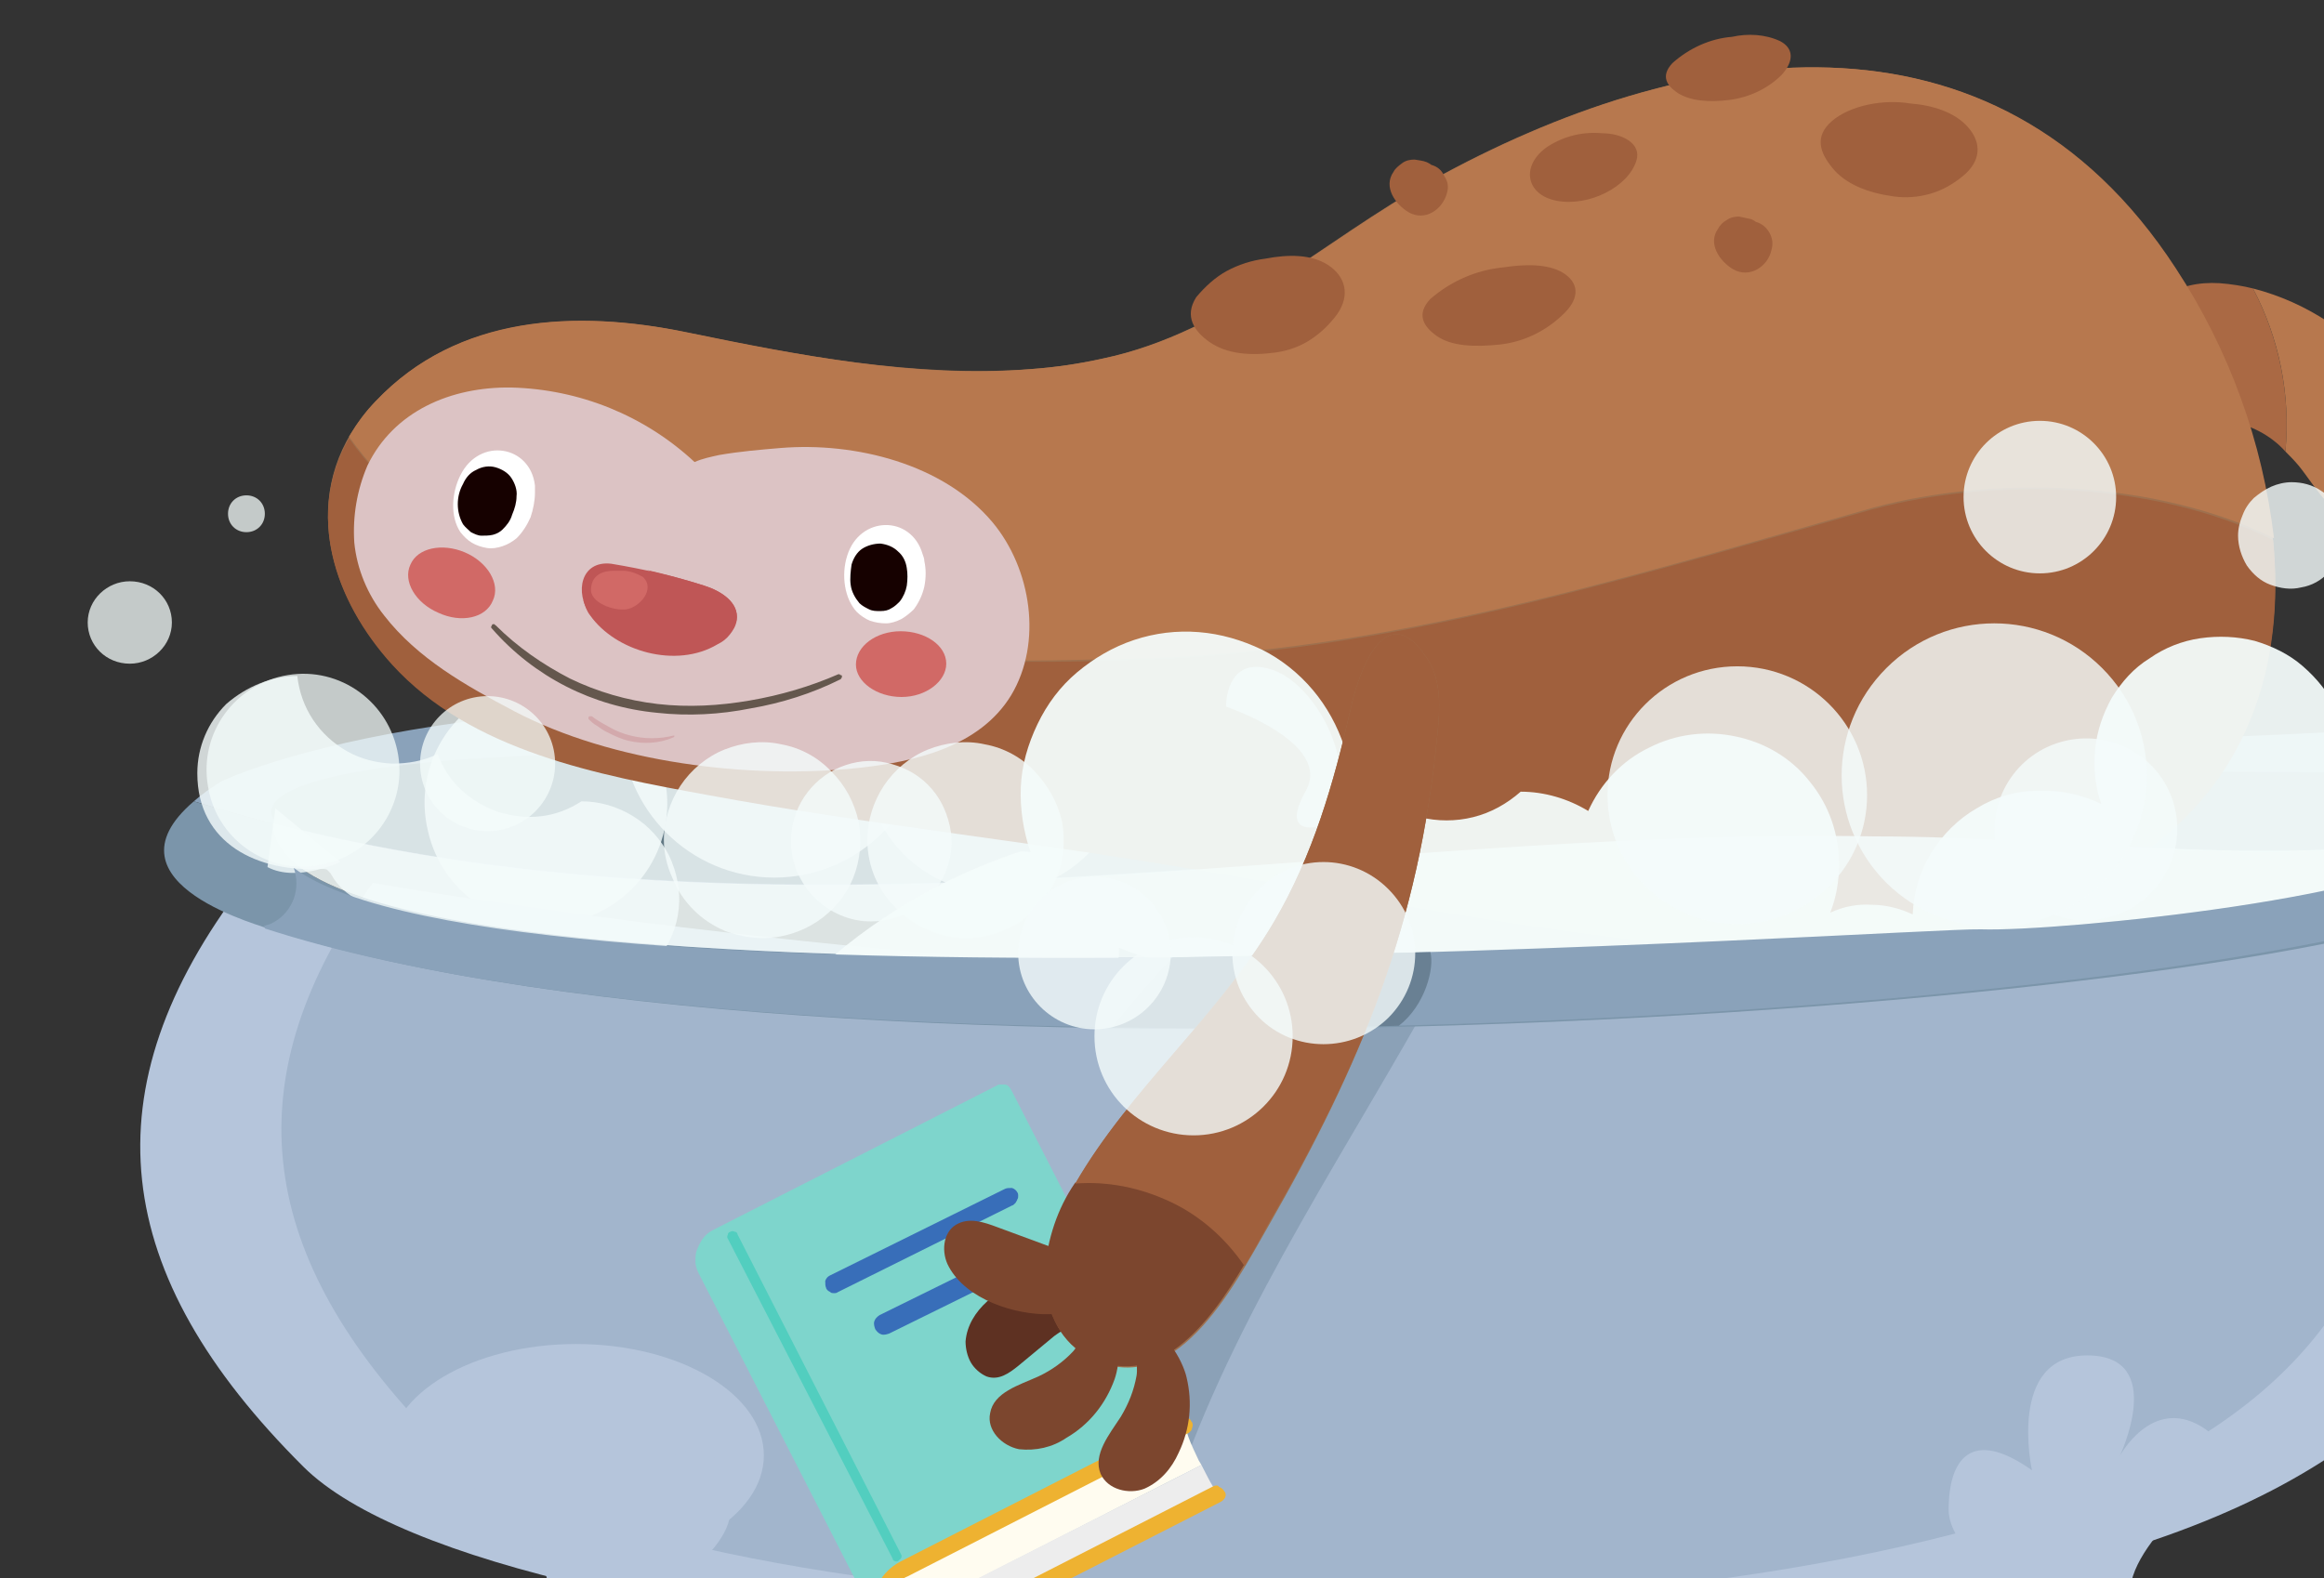 <?xml version="1.0" encoding="utf-8"?>
<!-- Generator: Adobe Illustrator 27.0.0, SVG Export Plug-In . SVG Version: 6.00 Build 0)  -->
<svg version="1.1" id="圖層_1" xmlns="http://www.w3.org/2000/svg" xmlns:xlink="http://www.w3.org/1999/xlink" x="0px" y="0px"
	 viewBox="0 0 265 180" style="enable-background:new 0 0 265 180;" xml:space="preserve">
<rect x="0" y="0" width="265" height="180" fill="#333333" stroke="none"/>
<style type="text/css">
	.st0{clip-path:url(#SVGID_00000134228221406781172930000002778461828346412457_);}
	.st1{clip-path:url(#SVGID_00000143618472224599743010000009087614234131168165_);}
	.st2{fill:#8AA2BA;}
	.st3{fill:#617884;}
	.st4{opacity:0.81;fill:#F4FCFB;enable-background:new    ;}
	.st5{fill:#AA6944;}
	.st6{fill:#B7784E;}
	.st7{fill:#9E704E;}
	.st8{fill:#A0603D;}
	.st9{fill:#DCC3C4;}
	.st10{fill:#BF5656;}
	.st11{fill:#D16966;}
	.st12{fill:#64574D;}
	.st13{fill:#FFFFFF;}
	.st14{fill:#160100;}
	.st15{fill:#D3A9AC;}
	.st16{fill:#B5C5DB;}
	.st17{fill:#A2B5CC;}
	.st18{fill:#8BA1B7;}
	.st19{fill:#7B95AA;}
	.st20{opacity:0.87;fill:#F4FCFB;enable-background:new    ;}
	.st21{opacity:0.94;fill:#F4FCFB;enable-background:new    ;}
	.st22{fill:#698093;}
	.st23{clip-path:url(#SVGID_00000002369427790976564090000000630839000933280695_);}
	.st24{fill:#7ED5CC;}
	.st25{fill:#FFFCF0;}
	.st26{fill:#EDEDED;}
	.st27{fill:#EEB231;}
	.st28{fill:#52CEBF;}
	.st29{fill:#386EB9;}
	.st30{fill:#5E3122;}
	.st31{fill:#7C462E;}
	.st32{opacity:0.75;fill:#F4FCFB;enable-background:new    ;}
</style>
<g>
	<defs>
		<rect id="SVGID_1_" x="-1" y="0.3" width="266" height="179.7"/>
	</defs>
	<clipPath id="SVGID_00000002381789442664760510000009697449305204627383_">
		<use xlink:href="#SVGID_1_"  style="overflow:visible;"/>
	</clipPath>
	<g style="clip-path:url(#SVGID_00000002381789442664760510000009697449305204627383_);">
		<g>
			<defs>
				<rect id="SVGID_00000106125870051192680610000015891887578910964159_" x="10" y="4" width="280" height="196"/>
			</defs>
			<clipPath id="SVGID_00000130626782897365549320000002195475749438950531_">
				<use xlink:href="#SVGID_00000106125870051192680610000015891887578910964159_"  style="overflow:visible;"/>
			</clipPath>
			<g style="clip-path:url(#SVGID_00000130626782897365549320000002195475749438950531_);">
				<path class="st2" d="M116.9,82.1c64.2,6.3,150.8,1.3,150.8,1.3S289,85.9,290,93.6c-3,1.1-6.1,1.7-9.3,1.9
					c-22.3,3.7-44.6,0-66.9,0c-63.5-1.2-128.2,15.5-191.7-4.1c0.9-0.8,1.9-1.5,3-2.2C25.1,89.1,52.7,75.8,116.9,82.1z"/>
				<path class="st3" d="M213.8,95.4c-60.5-1.2-122,13.9-182.6-1.5c0-0.2,0-0.3,0-0.5c0,0-8.4-9.2,65.8-7.3
					c74.2,1.9,171.3,2,171.3,2s16.3,1.2,12.8,7.3h-0.3C258.4,99.1,236,95.4,213.8,95.4z"/>
				<path class="st4" d="M113.5,101.8c8.2,0,14.8-6.6,14.8-14.7c0-8.1-6.6-14.7-14.8-14.7s-14.8,6.6-14.8,14.7
					C98.8,95.2,105.4,101.8,113.5,101.8z"/>
				<path class="st4" d="M88.3,100.1c9.6,0,17.4-7.8,17.4-17.3s-7.8-17.3-17.4-17.3c-9.6,0-17.4,7.8-17.4,17.3
					S78.7,100.1,88.3,100.1z"/>
				<path class="st4" d="M65.4,105.1c7.5-1.8,12.1-9.2,10.3-16.7C74,81,66.5,76.4,59.1,78.1c-7.5,1.8-12.1,9.2-10.3,16.7
					C50.5,102.3,58,106.9,65.4,105.1z"/>
				<path class="st5" d="M253.1,32.3c1.3,0.1,2.6,0.3,3.8,0.6c3,5.7,4.3,12.2,3.7,18.6c-1.7-1.9-4.1-3.1-6.6-3.5
					c-4.3-0.5-8.7-3.7-9.4-8.2C243.9,34.3,248.3,32,253.1,32.3z"/>
				<path class="st6" d="M256.9,32.9c3.1,0.8,6,2.1,8.7,3.9c4,2.6,6.9,6.4,8.5,10.9c1.1,3.6,0.8,11.2-4.2,11.8
					c-3.6,0.4-5.9-4.1-7.8-6.4c-0.5-0.6-1-1.1-1.5-1.6C261.2,45,259.9,38.6,256.9,32.9z"/>
				<path class="st7" d="M117.5,42.1c2.8-0.2,5.5-0.6,8.2-1.2c14.3-3,25.1-13.5,37.5-20.3c28.7-15.9,64.1-21.8,84.8,10
					c13.4,20.7,18.8,52.4-5.2,67.6c-16.4,10.3-36.1,11.2-54.8,9.1c-17.7-2-35.7-5.5-53.4-8.5c-17.8-3-36-4.9-53.8-8.2
					c-12.6-2.3-27.1-5-36.1-14.9c-7.8-8.6-10.7-20.6-1.9-29.9c9.3-9.8,22.8-10.5,35.4-7.9C90.7,40.5,104.4,43.1,117.5,42.1z"/>
				<path class="st8" d="M125.4,75.4c30.3-0.1,57.8-8.8,88.1-17.3c13.8-3.7,32.3-3.2,45.7,3.5c1.4,14.2-2.8,28.1-16.4,36.7
					c-16.4,10.3-36.1,11.2-54.8,9.1c-17.7-2-35.7-5.5-53.4-8.5c-17.8-3-36-4.9-53.8-8.2c-12.6-2.3-27.1-5-36.1-14.9
					c-6.7-7.4-9.8-17.3-4.9-25.8C57.2,74.3,97,76,125.4,75.4z"/>
				<path class="st6" d="M78.3,37.9c12.7,2.6,26.2,5.3,39.3,4.2c2.8-0.2,5.5-0.6,8.2-1.2c14.3-3,25.1-13.5,37.5-20.3
					c28.7-15.9,64.1-21.8,84.8,10c6.1,9.3,9.9,19.8,11.2,30.8c-13.5-6.7-31.9-7.2-45.7-3.5c-30.3,8.6-57.8,17.2-88.1,17.3
					C97,76,57.2,74.3,39.8,49.8c0.9-1.5,1.9-2.9,3.1-4.1C52.2,35.9,65.7,35.3,78.3,37.9z"/>
				<path class="st9" d="M41.9,53.1c3-6.2,9.5-9,16.4-8.9c7.8,0.2,15.2,3.2,20.9,8.5c0.9-0.4,1.9-0.6,2.8-0.8c2.3-0.4,4.6-0.6,7-0.8
					c8.5-0.7,18.6,1.8,24.2,8.5c4.4,5.3,5.7,13.7,2.1,19.7c-3.6,5.9-11,7.6-17.5,8.3c-12.4,1.3-28-0.6-39.2-6.5
					c-5.5-2.9-11-6-14.8-10.9c-1.9-2.4-3.1-5.3-3.4-8.3C40.2,58.9,40.7,55.9,41.9,53.1z"/>
				<path class="st10" d="M80.3,66.8c-3.4-1.1-7-1.9-10.6-2.5c-3.5-0.4-4.2,3.3-2.4,5.8c2.9,4.1,9.8,6.1,14.5,3.3
					c0.5-0.3,1-0.6,1.4-1.1c0.4-0.5,0.6-1,0.8-1.6C84.3,68.7,82.2,67.4,80.3,66.8z"/>
				<path class="st10" d="M74.5,68.2c0,0,0.1-0.1,0.1-0.2c0.4-0.8,0.4-2.7-0.9-3c2.2,0.5,4.4,1.1,6.6,1.8c1.9,0.6,4,1.9,3.7,4
					c-0.1,0.6-0.4,1.1-0.8,1.6c-0.4,0.5-0.8,0.8-1.4,1.1c-4.7,2.8-11.6,0.8-14.5-3.3c-0.4-0.5-0.6-1.1-0.8-1.8
					c0.1,0.4,1.8,1.1,2.2,1.2C70.8,70.6,73.2,70.4,74.5,68.2z"/>
				<path class="st11" d="M70,65.1c0.3,0,0.7,0,1,0c0.8,0,1.6,0.3,2.3,0.7c1.5,1.4-0.4,3.5-1.9,3.7c-1.3,0.2-4.2-0.7-4-2.4
					C67.5,65.6,68.7,65.1,70,65.1z"/>
				<path class="st12" d="M95.6,76.9c-3.2,1.4-6.6,2.4-10.1,3c-3.5,0.6-7,0.8-10.5,0.4c-3.5-0.4-6.9-1.4-10-2.9
					c-3.1-1.6-6-3.6-8.5-6.1c0,0-0.1,0-0.1-0.1c0,0-0.1,0-0.1,0c0,0-0.1,0-0.1,0c0,0-0.1,0-0.1,0.1c0,0.1-0.1,0.1-0.1,0.2
					s0,0.1,0.1,0.2c4.8,5.5,11.5,8.9,18.8,9.6c3.6,0.4,7.2,0.2,10.7-0.5c3.5-0.6,7-1.7,10.2-3.3c0,0,0.1,0,0.1-0.1
					c0,0,0-0.1,0.1-0.1c0,0,0-0.1,0-0.1c0,0,0-0.1,0-0.1c0-0.1-0.1-0.1-0.2-0.1C95.8,76.9,95.7,76.9,95.6,76.9L95.6,76.9z"/>
				<path class="st13" d="M105.4,64c0-0.3-0.1-0.5-0.2-0.8c-1.3-4.5-7.2-4.4-8.6,0.2c-0.7,2.2-0.3,4.9,1.1,6.4c0.4,0.4,1,0.8,1.5,1
					c0.6,0.2,1.2,0.3,1.8,0.3c0.6,0,1.2-0.2,1.8-0.5c0.5-0.3,1-0.7,1.4-1.1c0.6-0.8,1-1.7,1.2-2.6C105.6,65.9,105.6,64.9,105.4,64z"
					/>
				<path class="st14" d="M103.4,64.8c-0.1-0.7-0.4-1.4-1-1.9c-0.5-0.5-1.2-0.8-2-0.9c-0.7,0-1.5,0.2-2.1,0.6
					c-0.6,0.4-1,1.1-1.2,1.8C97,65.1,96.9,66,97,66.7c0.1,0.8,0.5,1.5,1,2.1c0.3,0.3,0.7,0.5,1.1,0.7c0.4,0.2,0.8,0.2,1.3,0.2
					s0.9-0.1,1.2-0.3c0.4-0.2,0.7-0.5,1-0.8c0.4-0.5,0.7-1.2,0.8-1.8C103.5,66.1,103.5,65.4,103.4,64.8z"/>
				<path class="st13" d="M61,56.2c0-0.3,0-0.5,0-0.8c-0.5-4.6-6.3-5.6-8.5-1.2c-1,2-1.2,4.7,0,6.5c0.4,0.5,0.8,0.9,1.3,1.2
					c0.5,0.3,1.1,0.5,1.7,0.6c0.6,0.1,1.2,0,1.8-0.2c0.6-0.2,1.1-0.5,1.6-0.9c0.7-0.7,1.2-1.5,1.6-2.4C60.8,58.1,61,57.1,61,56.2z"
					/>
				<path class="st14" d="M58.9,56.6c0.1-0.7-0.2-1.5-0.6-2.1c-0.4-0.6-1.1-1-1.8-1.2c-0.7-0.2-1.5-0.1-2.2,0.3
					c-0.7,0.3-1.2,0.9-1.5,1.6c-0.4,0.7-0.6,1.5-0.6,2.3c0,0.8,0.2,1.6,0.6,2.3c0.3,0.4,0.6,0.6,0.9,0.9c0.4,0.2,0.8,0.4,1.2,0.4
					c0.4,0,0.9,0,1.3-0.1c0.4-0.1,0.8-0.3,1.1-0.6c0.5-0.5,0.9-1,1.1-1.7C58.7,58,58.9,57.3,58.9,56.6z"/>
				<path class="st15" d="M76.8,83.9c-0.8,0.2-1.6,0.3-2.5,0.3c-0.8,0-1.6-0.1-2.4-0.3c-0.8-0.2-1.6-0.5-2.3-0.9
					c-0.7-0.4-1.5-0.8-2.1-1.3c0,0,0,0-0.1,0c0,0-0.1,0-0.1,0c0,0-0.1,0-0.1,0c0,0,0,0-0.1,0.1c0,0,0,0.1,0,0.1c0,0,0,0.1,0,0.1
					c0.3,0.3,0.6,0.6,1,0.8c0.4,0.3,0.7,0.5,1.1,0.7c0.8,0.4,1.6,0.8,2.5,1c1.7,0.4,3.5,0.3,5.1-0.4c0,0,0,0,0.1-0.1
					c0,0,0-0.1,0-0.1C76.9,83.9,76.9,83.9,76.8,83.9C76.8,83.9,76.8,83.9,76.8,83.9L76.8,83.9z"/>
				<path class="st11" d="M97.6,75.8c0,2,2.4,3.7,5.2,3.7c2.8,0,5.1-1.8,5.1-3.8c0-2.1-2.4-3.7-5.2-3.7C99.9,72,97.6,73.7,97.6,75.8
					z"/>
				<path class="st11" d="M46.8,64.4c-0.9,1.9,0.6,4.4,3.2,5.5c2.6,1.2,5.4,0.6,6.2-1.4c0.9-1.9-0.6-4.4-3.2-5.5
					C50.4,61.9,47.6,62.5,46.8,64.4z"/>
				<path class="st8" d="M177.5,22.9c3.7,0.7,8.2-1.6,9.1-4.6c0.6-1.9-1.6-3.1-3.9-3.1c-2.2-0.2-4.3,0.3-6.2,1.5
					C173.4,18.8,173.9,22.2,177.5,22.9z"/>
				<path class="st8" d="M224.4,14.5c-1.5-1.7-4-2.5-6.6-2.7c-3-0.5-6.8,0.2-8.9,2c-2.1,1.8-1.3,3.7,0,5.3c1.5,1.9,4.1,2.9,7,3.3
					c1.4,0.2,2.8,0.1,4.2-0.3c1.4-0.4,2.6-1.1,3.7-2C225.9,18.4,226,16.3,224.4,14.5z"/>
				<path class="st8" d="M151.4,30.2c-1.9-1.2-4.5-1.2-7.1-0.7c-1.6,0.2-3.1,0.7-4.4,1.4s-2.5,1.8-3.5,3c-1.4,2.2-0.2,3.9,1.5,5.1
					c2,1.4,4.7,1.6,7.6,1.2c1.4-0.2,2.8-0.7,4-1.5c1.2-0.8,2.2-1.8,3-2.9C154,33.6,153.4,31.5,151.4,30.2z"/>
				<path class="st8" d="M178.2,31.1c-1.7-1-4.2-1-6.8-0.6c-3.1,0.3-6,1.6-8.3,3.6c-1.7,1.8-0.7,3.2,0.7,4.2c1.7,1.2,4.3,1.3,7.2,1
					c2.8-0.3,5.4-1.6,7.4-3.6C180.2,33.9,180,32.2,178.2,31.1z"/>
				<path class="st8" d="M203,4.7c-1.7-0.8-3.7-0.9-5.5-0.5c-2.5,0.2-4.9,1.3-6.8,3c-1.4,1.5-0.6,2.6,0.6,3.4
					c1.4,0.9,3.5,1.1,5.9,0.8c2.3-0.3,4.4-1.3,6-2.9C204.6,6.9,204.5,5.5,203,4.7z"/>
				<path class="st8" d="M200.2,25.3c-0.1-0.1-0.3-0.2-0.5-0.3c-0.5-0.1-0.9-0.2-1.4-0.3c-0.5,0-1,0.1-1.4,0.4c-0.4,0.2-0.8,0.6-1,1
					c-1.2,1.7,0.2,3.7,1.7,4.6c1.9,1.1,4-0.3,4.4-2.2c0.2-0.7,0.1-1.3-0.2-1.9C201.4,25.9,200.9,25.5,200.2,25.3z"/>
				<path class="st8" d="M163.2,18.8c-0.1-0.1-0.3-0.2-0.5-0.3c-0.5-0.2-0.9-0.2-1.4-0.3c-0.5,0-1,0.1-1.4,0.4s-0.8,0.6-1,1
					c-1.2,1.7,0.2,3.7,1.7,4.6c1.9,1.1,3.9-0.3,4.4-2.2c0.2-0.7,0.1-1.3-0.3-1.9C164.4,19.4,163.9,19,163.2,18.8z"/>
				<path class="st16" d="M281.9,100.7c0,0,28.4,54-37.9,75.5c-66.3,21.5-187.3,13.1-209.4-8.9s-24.7-43-6.8-66.5
					C27.7,100.7,186.1,127.5,281.9,100.7z"/>
				<path class="st17" d="M268,100.7c0,0,25.2,50.6-33.6,70.8c-58.8,20.1-166.2,12.3-185.8-8.4c-19.6-20.6-21.9-40.3-6.1-62.4
					C42.5,100.7,183.1,125.8,268,100.7z"/>
				<path class="st18" d="M122.7,169.8c-5.3-21.1,5.4-43,21.2-58.6c6.7,0.3,13.5,0.5,20.4,0.6c-10.1,18.4-22.7,36.8-29.7,56.5
					C133.1,171.3,125.7,175.7,122.7,169.8z"/>
				<path class="st19" d="M22.1,91.4c3,0.9,6,1.8,9,2.5c0.3,25,186.9,11.8,195.5,12.1c8.6,0.3,50-3.8,54.2-10.2
					c0.1-0.1,0.1-0.2,0.2-0.3c3.1-0.2,6.1-0.8,9-1.8c0.3,2-0.9,4.4-4.1,7.2c-15.8,13.4-188.9,26.6-255.1,5.1
					C30.7,105.8,11,100.9,22.1,91.4z"/>
				<path class="st20" d="M226.6,106c-8.6-0.3-195.2,12.9-195.5-12.1c60.6,15.5,122.2,0.4,182.6,1.5c22.3,0,44.6,3.7,66.9,0h0.3
					c-0.1,0.1-0.1,0.2-0.2,0.3C276.6,102.1,235.3,106.2,226.6,106z"/>
				<path class="st16" d="M44.3,166c0,7,9.6,12.7,21.4,12.7s21.4-5.7,21.4-12.7c0-7-9.6-12.7-21.4-12.7S44.3,159,44.3,166z"/>
				<path class="st16" d="M250.1,170.9c0,0-13.9,11.3-3.2,16c10.8,4.7-2.1,17.3-13.4,11.8c0,0-6.3-4.7,3.4-7.1s-2.9-7.6-2.9-7.6
					s-11.8-6-11.8-11.8c0-5.8,2.6-9.4,9.5-4.5c0,0-2.9-13.1,6.3-13.1c9.2,0,3.7,11.5,3.7,11.5s3.6-6.8,9.3-3.4
					C256.7,166.1,250.1,170.9,250.1,170.9z"/>
				<path class="st16" d="M55.4,170.9c0,0,13.9,11.3,3.2,16c-10.8,4.7,2.1,17.3,13.4,11.8c0,0,6.3-4.7-3.4-7.1s2.9-7.6,2.9-7.6
					s11.8-6,11.8-11.8c0-5.8-2.6-9.4-9.5-4.5c0,0,2.9-13.1-6.3-13.1s-3.7,11.5-3.7,11.5s-3.6-6.8-9.3-3.4S55.4,170.9,55.4,170.9z"/>
				<path class="st4" d="M38.8,98.3c0,0-4.9,2.4-8.3,0.6l0.9-6.7L38.8,98.3z"/>
				<path class="st4" d="M75.7,95.8c0-2.2,0.7-4.4,1.9-6.2c1.2-1.8,3-3.3,5-4.1c2-0.8,4.3-1.1,6.5-0.6c2.2,0.4,4.2,1.5,5.7,3.1
					c1.6,1.6,2.6,3.5,3.1,5.7c0.4,2.2,0.2,4.4-0.6,6.4s-2.3,3.8-4.1,5c-1.8,1.2-4,1.9-6.2,1.9c-1.5,0-2.9-0.3-4.3-0.8
					c-1.4-0.6-2.6-1.4-3.6-2.4c-1-1-1.9-2.3-2.4-3.6C76,98.7,75.7,97.2,75.7,95.8z"/>
				<path class="st4" d="M98.9,95.8c0-2.2,0.7-4.4,1.9-6.2c1.2-1.8,3-3.3,5-4.1c2-0.8,4.3-1.1,6.5-0.6c2.2,0.4,4.2,1.5,5.7,3.1
					s2.6,3.5,3.1,5.7c0.4,2.2,0.2,4.4-0.6,6.4s-2.3,3.8-4.1,5c-1.8,1.2-4,1.9-6.2,1.9c-3,0-5.8-1.2-7.9-3.3
					C100.1,101.6,98.9,98.8,98.9,95.8z"/>
				<path class="st4" d="M90.2,96c0-1.8,0.5-3.6,1.5-5.1c1-1.5,2.4-2.7,4.1-3.4c1.7-0.7,3.5-0.9,5.3-0.5c1.8,0.4,3.4,1.2,4.7,2.5
					c1.3,1.3,2.1,2.9,2.5,4.7c0.4,1.8,0.2,3.6-0.5,5.3c-0.7,1.7-1.9,3.1-3.4,4.1c-1.5,1-3.3,1.5-5.1,1.5c-2.4,0-4.7-1-6.4-2.7
					C91.2,100.7,90.2,98.4,90.2,96z"/>
				<path class="st4" d="M33.9,77.1c0.2,1.8,0.8,3.5,1.8,5c1,1.5,2.3,2.7,3.9,3.6c1.6,0.9,3.3,1.3,5.1,1.4c1.8,0,3.6-0.3,5.2-1.1
					c0.6,1.6,1.5,3,2.7,4.1s2.7,2,4.2,2.5c1.6,0.5,3.3,0.7,4.9,0.5c1.7-0.2,3.2-0.8,4.6-1.7c2.1,0,4.1,0.6,5.9,1.7
					c1.8,1.1,3.2,2.7,4.1,4.5c0.9,1.9,1.3,4,1.1,6c-0.2,2.1-1,4-2.3,5.7c-7.1-0.6-13.5-1.4-19.1-2.3c-0.1-0.2-0.1-0.3-0.2-0.5
					c-0.2,0.1-0.4,0.2-0.6,0.3c-1.7,0.9-8.7-1.9-10.6-2.6c-2.6-0.8-5.4-1.9-6.8-4.4c-0.1-0.2-0.3-0.4-0.5-0.6
					c-0.2-0.1-0.5-0.1-0.8-0.1c-7,0.4-14-2.8-14-10.9c0-3,1.2-5.8,3.3-7.9C28.1,78.3,31,77.1,33.9,77.1z"/>
				<path class="st21" d="M226.6,110.3c-2.3-0.1-17.4,0.8-38.3,1.7c-0.5-0.2-1-0.5-1.4-0.8c-0.1,0.3-0.3,0.6-0.5,0.9
					c-7.8,0.3-16.3,0.6-25.2,0.9c-0.4-0.6-0.7-1.2-1-1.9c-1,0.8-2.1,1.5-3.3,2c-3.7,0.1-7.4,0.2-11.2,0.2c-2.3-0.9-4.3-2.3-5.9-4.1
					c-4.1,1-8.3,0.6-12.2-1.1c0,0.1,0,0.1,0,0.2c0,1.9-0.5,3.7-1.4,5.3c-12.1,0-24.1-0.1-35.4-0.6c7.1-7.3,15.9-12.7,25.6-15.9
					c0.4,0,0.7,0,1.1,0.1c-0.8-2.4-1.2-4.9-1.1-7.4s0.8-4.9,1.9-7.2s2.6-4.3,4.5-5.9c1.9-1.6,4.1-2.9,6.5-3.7
					c2.4-0.8,4.9-1.1,7.4-0.9c2.5,0.2,4.9,0.9,7.2,2c2.2,1.1,4.2,2.7,5.8,4.6s2.8,4.1,3.6,6.5c0.7,1.9,1.8,3.7,3.3,5.1
					c1.5,1.4,3.3,2.4,5.3,2.9c2,0.5,4.1,0.5,6.1,0c2-0.5,3.8-1.5,5.4-2.9c2.7,0,5.4,0.8,7.7,2.2c1.4-3.1,3.8-5.7,6.9-7.2
					c3.1-1.6,6.6-2,9.9-1.3c3.4,0.7,6.4,2.5,8.5,5.2c2.2,2.7,3.3,6,3.3,9.4c0,1.9-0.3,3.7-1,5.5c1.5-0.7,3.1-1,4.7-0.9
					c1.6,0,3.2,0.4,4.7,1.1c0.1-2.5,0.8-4.9,2.1-7c1.3-2.1,3.1-3.9,5.2-5.1c2.1-1.3,4.5-2,7-2c2.5-0.1,4.9,0.4,7.2,1.5
					c-0.7-2-0.9-4.1-0.7-6.2c0.2-2.1,0.9-4.1,1.9-5.9c1.1-1.8,2.5-3.4,4.3-4.5c1.7-1.2,3.7-2,5.8-2.3c2.1-0.3,4.2-0.2,6.2,0.3
					c2,0.6,3.9,1.5,5.5,2.9c1.6,1.4,2.9,3,3.8,4.9c0.9,1.9,1.3,4,1.3,6.1c0,0.5,0,0.9-0.1,1.4c2.3,1.8,4.1,4.3,4.9,7.1
					c0.9,2.8,0.8,5.8-0.1,8.6C259.1,108.2,233.3,110.5,226.6,110.3z"/>
				<path class="st4" d="M139.8,80.6c0,0-0.1-6,5.3-4.2c5.4,1.8,10.9,12.8,5.6,17.8c0,0-4.9,1.5-1.8-4
					C152,84.7,139.8,80.6,139.8,80.6z"/>
				<path class="st2" d="M30.1,105.6c0.4-0.1,0.8-0.2,1.1-0.4c1.1-0.6,1.9-1.6,2.3-2.7c0.4-1.1,0.4-2.4,0-3.5
					c24.4,18,184.4,6.8,192.4,7c8.7,0.3,50-3.8,54.2-10.2c2.9-4.3-3.9-6.3-8.5-7.1v-4.5c8.7,1.7,25.6,6.4,13.5,16.6
					c-15.8,13.3-188.6,26.6-254.9,5.1C30.2,105.8,30.2,105.7,30.1,105.6z"/>
				<path class="st22" d="M163.1,108.6c0.5,1.8-0.6,6.1-3.6,8.4c-10.9,0.3-21.8,0.3-32.7,0.2c2.2-2.8,4.5-5.4,6.9-8
					C143.7,109,153.7,108.8,163.1,108.6z"/>
				<g>
					<defs>
						<polygon id="SVGID_00000134942204004153244450000018047745982686540420_" points="68.2,152.6 107,115.6 150.5,160.6 
							111.7,197.6 						"/>
					</defs>
					<clipPath id="SVGID_00000068641163696925723500000014897620285761887128_">
						<use xlink:href="#SVGID_00000134942204004153244450000018047745982686540420_"  style="overflow:visible;"/>
					</clipPath>
					<g style="clip-path:url(#SVGID_00000068641163696925723500000014897620285761887128_);">
						<path class="st24" d="M135.3,163.4l-35.1,22l-20.5-40.1c-0.2-0.4-0.4-0.9-0.4-1.4c0-0.5,0-1,0.2-1.4c0.2-0.5,0.4-0.9,0.7-1.3
							c0.3-0.4,0.7-0.7,1.1-0.9l32.4-16.5c0.1-0.1,0.3-0.1,0.4-0.1c0.2,0,0.3,0,0.5,0c0.1,0,0.3,0.1,0.4,0.2
							c0.1,0.1,0.2,0.2,0.3,0.4L135.3,163.4z"/>
						<path class="st25" d="M136.7,166.6c-0.8-1.7-2-4.1-1.1-4.2c-0.2,0.1-0.4,0.1-0.6,0.3L103.1,179c-1,0.5-1.8,1.5-2.2,2.6
							s-0.3,2.3,0.3,3.4l0.1,0.3l35.7-18.2L136.7,166.6z"/>
						<path class="st26" d="M137,167.1L137,167.1l-35.7,18.1l0.1,0.3c0.5,1.1,1.5,1.9,2.6,2.2c1.1,0.4,2.4,0.3,3.4-0.3l31.9-16.3
							c0.5-0.3-0.1-0.1,0.2-0.6C138.6,170.5,138,169,137,167.1z"/>
						<path class="st27" d="M101.9,184.1c-0.4-0.8-0.4-1.7-0.1-2.5c0.3-0.8,0.9-1.5,1.7-1.8l31.9-16.3c0.1,0,0.2-0.1,0.3-0.2
							c0.1-0.1,0.2-0.2,0.2-0.3c0-0.1,0.1-0.3,0.1-0.4c0-0.1,0-0.3-0.1-0.4c-0.1-0.1-0.1-0.2-0.2-0.3c-0.1-0.1-0.2-0.1-0.3-0.2
							c-0.1,0-0.3,0-0.4,0c-0.1,0-0.3,0.1-0.4,0.1l-31.9,16.3c-2.7,1.4-3.9,4.5-2.6,6.9l0.1,0.3l1.8-0.9L101.9,184.1z"/>
						<path class="st27" d="M138.4,169.5l-31.9,16.3c-0.8,0.4-1.7,0.5-2.5,0.3c-0.8-0.2-1.5-0.8-2-1.5l-0.1-0.3l-1.9,1l0.1,0.3
							c1.3,2.5,4.5,3.3,7.2,2l31.9-16.3c0.2-0.1,0.4-0.3,0.5-0.5c0.1-0.2,0.1-0.5-0.1-0.7c-0.1-0.2-0.3-0.4-0.6-0.5
							C138.9,169.4,138.7,169.4,138.4,169.5L138.4,169.5z"/>
						<path class="st28" d="M102.5,178c-0.1,0-0.1,0.1-0.2,0.1c-0.1,0-0.2,0-0.2,0c-0.1,0-0.1-0.1-0.2-0.1c-0.1-0.1-0.1-0.1-0.1-0.2
							L83,141.3c-0.1-0.1-0.1-0.3,0-0.5c0-0.2,0.2-0.3,0.3-0.3c0.1-0.1,0.3-0.1,0.5,0c0.2,0,0.3,0.2,0.3,0.3l18.6,36.4
							c0,0.1,0.1,0.1,0.1,0.2c0,0.1,0,0.2,0,0.2c0,0.1-0.1,0.1-0.1,0.2C102.6,177.9,102.5,177.9,102.5,178z"/>
						<path class="st29" d="M115.4,137.5l-19.9,9.9c-0.1,0.1-0.3,0.1-0.4,0.1c-0.1,0-0.3,0-0.4-0.1s-0.2-0.1-0.3-0.2
							c-0.1-0.1-0.2-0.2-0.2-0.3c-0.1-0.2-0.1-0.5-0.1-0.8c0.1-0.3,0.3-0.5,0.5-0.6l20-9.9c0.2-0.1,0.5-0.1,0.8-0.1
							c0.3,0.1,0.5,0.3,0.6,0.5c0.1,0.1,0.1,0.3,0.1,0.4c0,0.1,0,0.3-0.1,0.4c0,0.1-0.1,0.2-0.2,0.4
							C115.6,137.4,115.5,137.5,115.4,137.5z"/>
						<path class="st29" d="M115.6,145.1l-14.2,7c-0.3,0.1-0.6,0.2-0.9,0.1c-0.3-0.1-0.5-0.3-0.7-0.6c-0.1-0.3-0.2-0.6-0.1-0.9
							c0.1-0.3,0.3-0.5,0.6-0.7l14.2-7c0.1-0.1,0.3-0.1,0.4-0.1c0.2,0,0.3,0,0.5,0.1c0.1,0,0.3,0.1,0.4,0.2c0.1,0.1,0.2,0.2,0.3,0.4
							c0.1,0.3,0.1,0.6,0,0.9C116,144.7,115.8,145,115.6,145.1z"/>
					</g>
				</g>
				<path class="st30" d="M123.3,148.9c-0.6-3.3-4-3.4-6.2-2.9c-3.1,0.8-6.7,3.4-7,7c0,0.8,0.2,1.7,0.6,2.4c0.4,0.7,1.1,1.3,1.8,1.6
					c1.4,0.5,2.6-0.4,3.6-1.2l4.1-3.4c0.9-0.7,3.2-1.8,3.1-3.2C123.3,149.1,123.3,149,123.3,148.9z"/>
				<path class="st7" d="M163.9,83.8c0.3-2.9,0.5-6.1-1.1-8.6c-4.9-7.6-8,1.9-8.8,5.7c-1.9,8.4-4.3,16.7-8.7,24.2
					c-6.5,11-16.8,19.4-23,30.5c-1.9,3-2.9,6.5-3.1,10c0,3.5,1.5,7.2,4.6,9c10,5.8,17-8.1,20.8-14.7
					C155.3,121.2,161.8,105.5,163.9,83.8z"/>
				<path class="st31" d="M122.6,134.9l-0.4,0.6c-1.9,3-2.9,6.5-3.1,10c0,3.5,1.5,7.2,4.6,9c8.1,4.6,14.2-3.5,18.2-10.3
					c-2.1-3.1-5-5.6-8.4-7.3C130.2,135.4,126.4,134.7,122.6,134.9z"/>
				<path class="st8" d="M163.9,83.8c0.3-2.9,0.5-6.1-1.1-8.6c-4.9-7.6-8,1.9-8.8,5.7c-1.9,8.4-4.3,16.7-8.7,24.2
					c-6.3,10.8-16.4,19-22.7,29.9c3.8-0.3,7.5,0.5,10.9,2.1c3.4,1.6,6.3,4.2,8.4,7.3c1-1.6,1.8-3.1,2.5-4.4
					C155.3,121.2,161.8,105.5,163.9,83.8z"/>
				<path class="st31" d="M125.5,145.2c0.9,3.6-3,4.6-5.8,4.7c-4,0.1-9.5-1.7-11.5-5.4c-0.9-1.6-0.7-3.9,0.8-4.8s3.2-0.3,4.8,0.3
					l6.5,2.4c1.4,0.5,4.6,1,5.1,2.5C125.5,145,125.5,145.1,125.5,145.2z"/>
				<path class="st31" d="M134.4,165.7c1.3-2.7,1.6-5.7,0.9-8.6c-0.4-1.8-2.6-6.1-5-4.8c-1.1,0.6-0.5,3.5-0.7,4.6
					c-0.3,1.7-0.9,3.2-1.8,4.7c-1.3,2-3.2,4.3-2.3,6.5c0.8,1.8,3.2,2.4,5,1.7C132.3,169,133.6,167.5,134.4,165.7z"/>
				<path class="st31" d="M121.6,164c2.6-1.5,4.5-3.9,5.5-6.7c0.6-1.7,1.2-6.5-1.6-6.7c-1.2-0.1-2.4,2.7-3.1,3.5
					c-1.1,1.2-2.5,2.2-4,2.9c-2.2,1-5.1,1.8-5.5,4.2c-0.4,1.9,1.3,3.7,3.3,4.1C118.1,165.5,120,165.1,121.6,164z"/>
				<path class="st4" d="M232.6,65.4c4.8,0,8.7-3.9,8.7-8.7c0-4.8-3.9-8.7-8.7-8.7c-4.8,0-8.7,3.9-8.7,8.7
					C223.9,61.5,227.8,65.4,232.6,65.4z"/>
				<path class="st4" d="M255.2,61.1c0,1.2,0.4,2.4,1,3.4c0.7,1,1.6,1.8,2.7,2.2s2.3,0.6,3.5,0.3c1.2-0.2,2.3-0.8,3.1-1.7
					c0.9-0.8,1.4-1.9,1.7-3.1c0.2-1.2,0.1-2.4-0.3-3.5c-0.5-1.1-1.2-2.1-2.2-2.7c-1-0.7-2.2-1-3.4-1c-0.8,0-1.6,0.2-2.3,0.5
					c-0.7,0.3-1.4,0.8-2,1.3c-0.6,0.6-1,1.2-1.3,2C255.4,59.5,255.2,60.3,255.2,61.1z"/>
				<path class="st4" d="M136.1,129.5c6.2,0,11.3-5,11.3-11.3s-5.1-11.3-11.3-11.3s-11.3,5-11.3,11.3S129.9,129.5,136.1,129.5z"/>
				<path class="st4" d="M158.3,116.1c4.1-4.1,4.1-10.6,0-14.7c-4.1-4.1-10.7-4.1-14.7,0c-4.1,4.1-4.1,10.6,0,14.7
					C147.6,120.1,154.2,120.1,158.3,116.1z"/>
				<path class="st4" d="M240.2,104.7c5.6-1.3,9.1-6.9,7.8-12.5s-6.9-9-12.5-7.7c-5.6,1.3-9.1,6.9-7.8,12.5S234.6,106,240.2,104.7z"
					/>
				<path class="st4" d="M124.8,117.4c4.8,0,8.7-3.9,8.7-8.7s-3.9-8.7-8.7-8.7c-4.8,0-8.7,3.9-8.7,8.7S120,117.4,124.8,117.4z"/>
				<path class="st4" d="M239.7,100.7c6.8-6.8,6.8-17.7,0-24.5c-6.8-6.8-17.8-6.8-24.6,0c-6.8,6.8-6.8,17.7,0,24.5
					C221.9,107.4,232.9,107.4,239.7,100.7z"/>
				<path class="st4" d="M198.1,105.4c8.2,0,14.8-6.6,14.8-14.7c0-8.1-6.6-14.7-14.8-14.7c-8.2,0-14.8,6.6-14.8,14.7
					C183.3,98.8,189.9,105.4,198.1,105.4z"/>
				<path class="st32" d="M36.3,98.7c6-1,10.1-6.6,9.1-12.6S38.8,76,32.8,77c-6,1-10.1,6.6-9.1,12.6C24.6,95.6,30.3,99.7,36.3,98.7z
					"/>
				<path class="st32" d="M55.6,94.8c4.3,0,7.7-3.5,7.7-7.7c0-4.3-3.5-7.7-7.7-7.7c-4.3,0-7.7,3.5-7.7,7.7
					C47.9,91.3,51.3,94.8,55.6,94.8z"/>
				<path class="st32" d="M14.8,75.7c2.6,0,4.8-2.1,4.8-4.7c0-2.6-2.1-4.7-4.8-4.7c-2.6,0-4.8,2.1-4.8,4.7
					C10,73.6,12.1,75.7,14.8,75.7z"/>
				<path class="st32" d="M28.1,60.7c1.2,0,2.1-0.9,2.1-2.1s-0.9-2.1-2.1-2.1c-1.2,0-2.1,0.9-2.1,2.1S26.9,60.7,28.1,60.7z"/>
			</g>
		</g>
	</g>
</g>
</svg>
